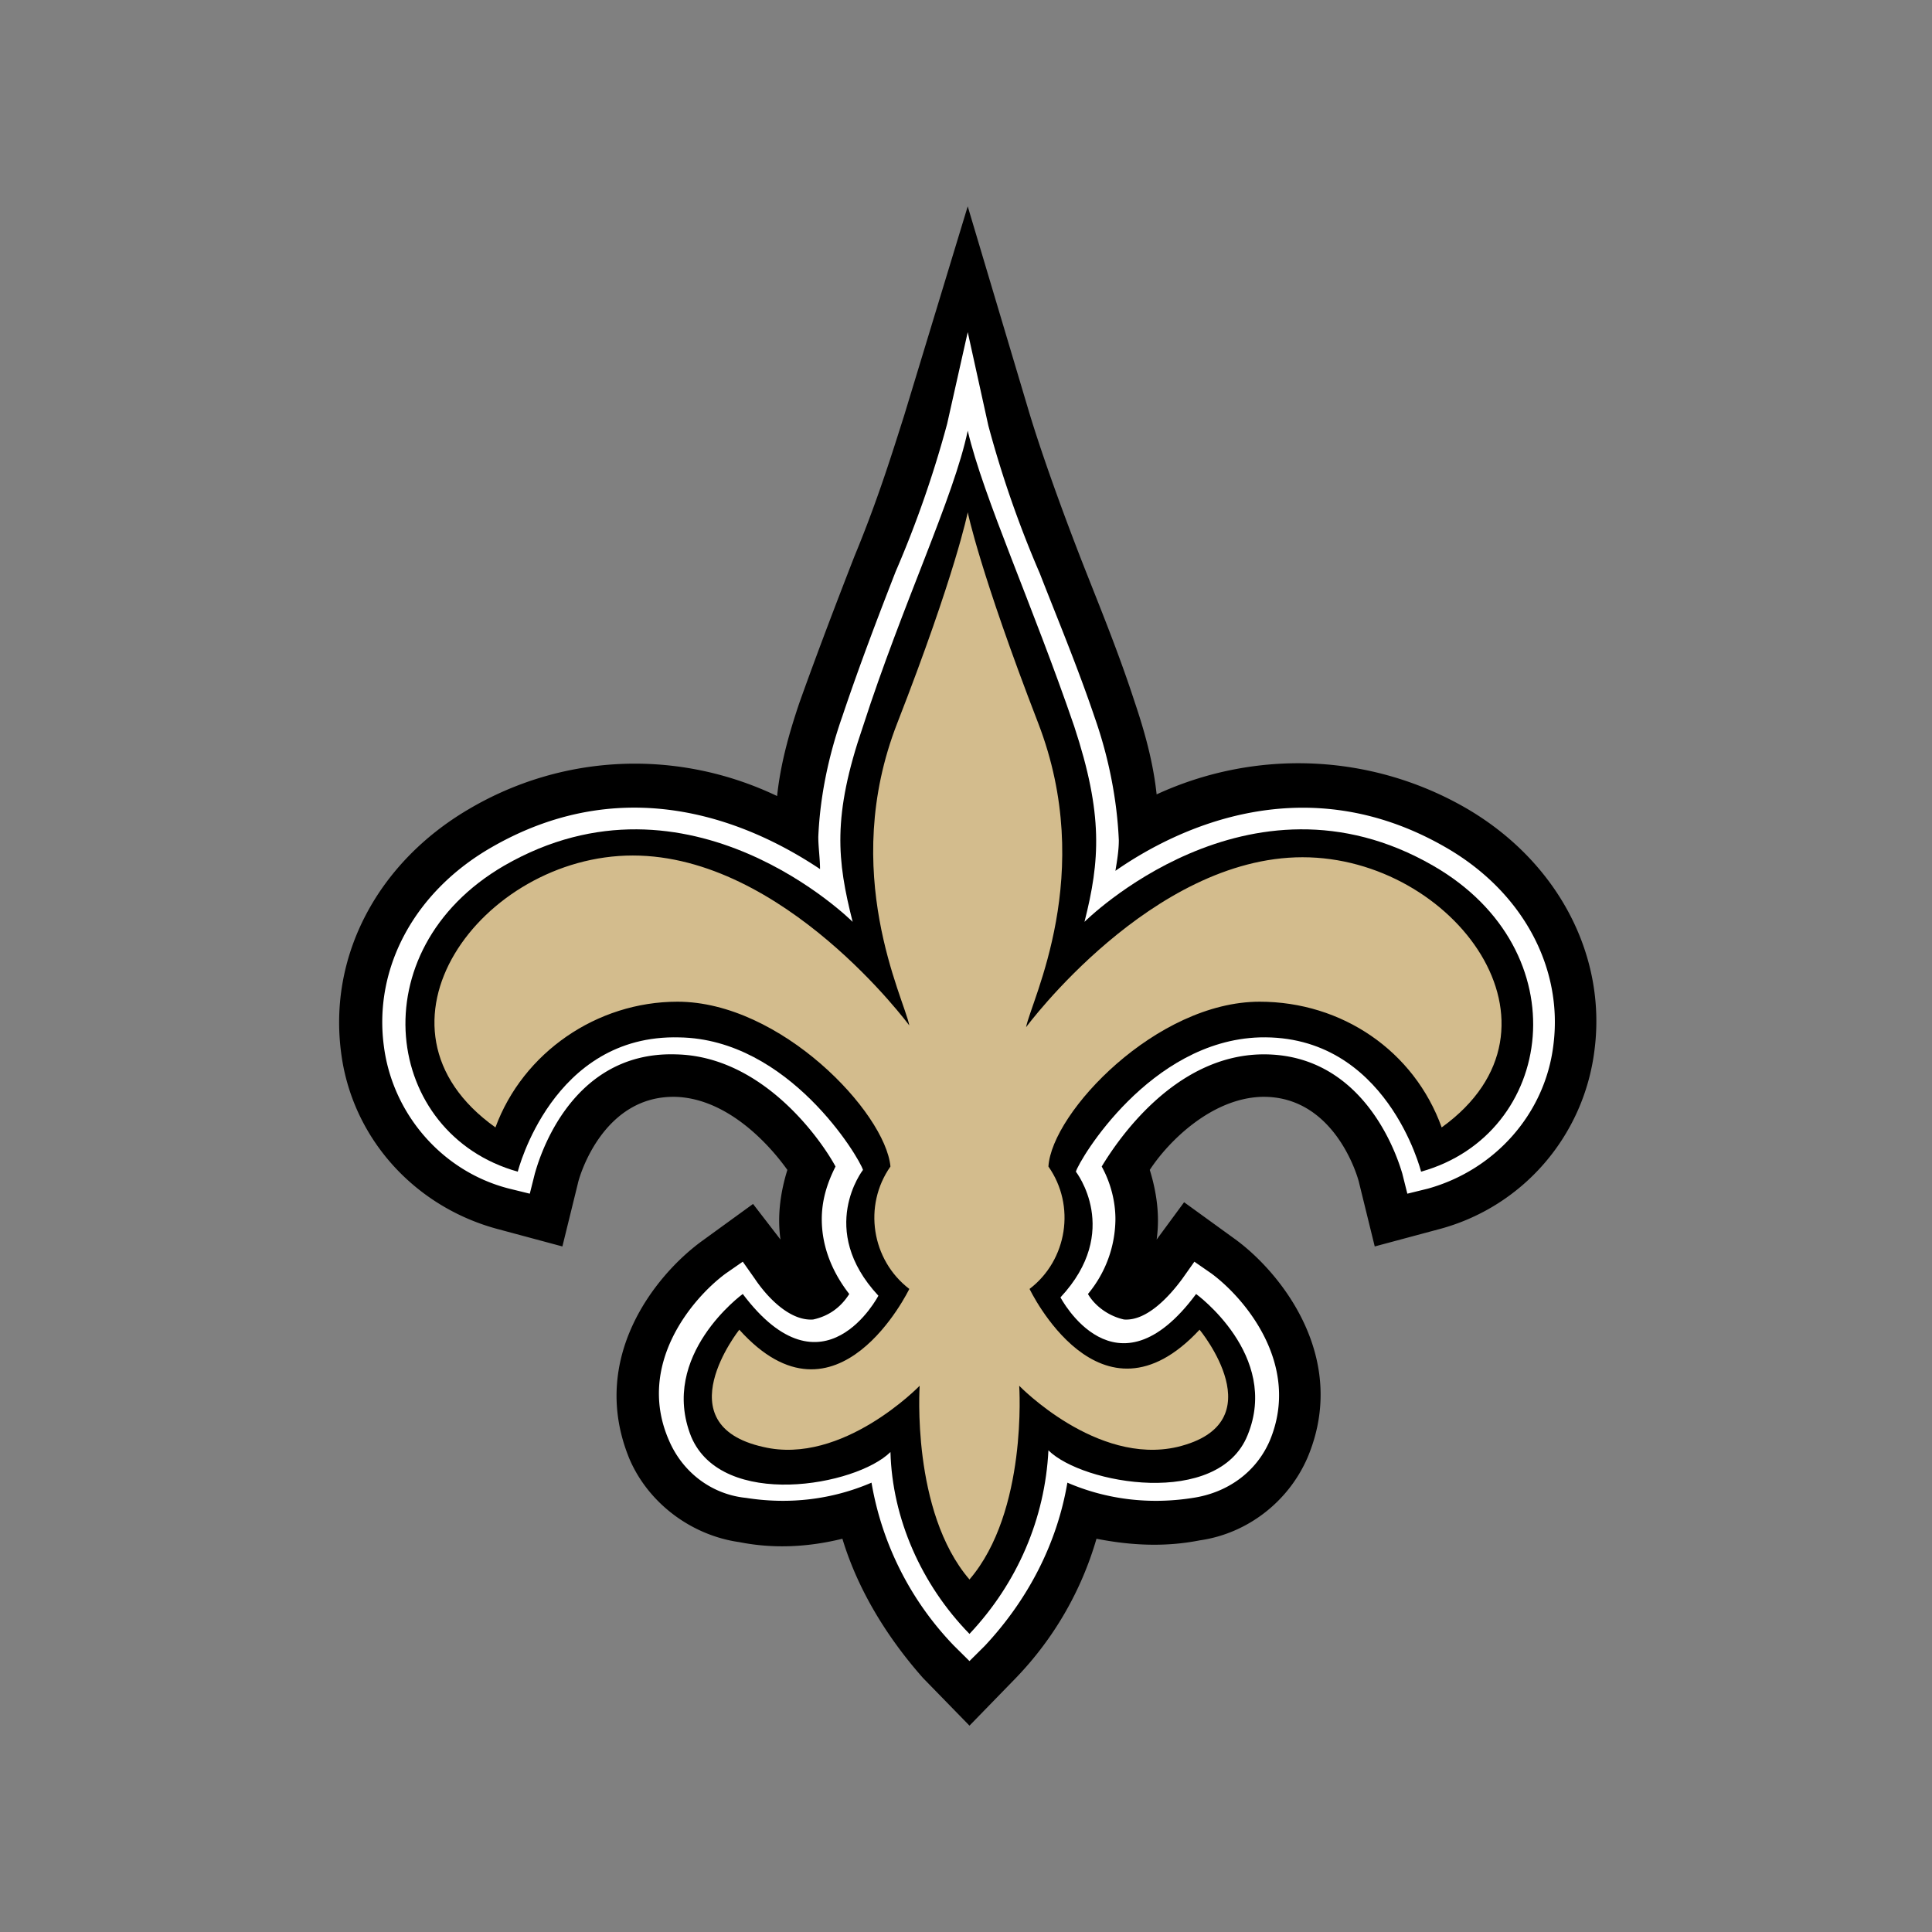 <svg xmlns="http://www.w3.org/2000/svg" width="100" height="100"><rect width="100%" height="100%" fill="#808080" stroke="none"/><defs><clipPath id="a"><path d="M17 10.418h66v79.164H17Zm0 0"/></clipPath></defs><g clip-path="url(#a)"><path d="M75.867 41.82c-4.89-2.816-10.844-3.078-16-.703-.18-1.672-.62-3.258-1.156-4.84-.887-2.726-1.957-5.277-2.844-7.562-1.156-2.992-2.043-5.543-2.578-7.305l-3.2-10.73-3.288 10.82c-.535 1.672-1.336 4.309-2.578 7.3-.891 2.29-1.868 4.84-2.844 7.567-.535 1.582-.98 3.164-1.156 4.836-5.157-2.46-11.114-2.2-16 .703-4.621 2.727-7.2 7.477-6.578 12.492.535 4.485 3.82 8.094 8.18 9.235l3.284.883.801-3.258c.09-.438 1.336-4.574 5.067-4.485 2.578.086 4.71 2.286 5.777 3.782-.356 1.144-.531 2.375-.356 3.605l-1.421-1.844-2.664 1.934c-2.403 1.758-5.868 6.07-3.735 11.258.977 2.289 3.2 3.96 5.688 4.312 1.777.352 3.558.262 5.336-.175.796 2.636 2.308 5.101 4.175 7.21l2.403 2.465 2.398-2.465a17.319 17.319 0 0 0 4.176-7.21c1.781.351 3.559.437 5.336.085 2.488-.351 4.62-2.023 5.597-4.308 2.137-5.102-1.332-9.5-3.73-11.262l-2.668-1.933-1.422 1.933c.176-1.23 0-2.46-.355-3.605.976-1.496 3.199-3.696 5.777-3.782 3.734-.09 4.977 4.047 5.066 4.485l.801 3.258 3.29-.883c4.355-1.14 7.554-4.836 8.09-9.324.62-4.926-1.958-9.762-6.669-12.489Zm0 0" style="stroke:none;fill-rule:nonzero;fill:#000;fill-opacity:1"/></g><path d="M49.023 21.941a55.886 55.886 0 0 1-2.668 7.653c-.89 2.285-1.867 4.836-2.753 7.476-.711 2.024-1.157 4.133-1.247 6.246 0 .528.09 1.141.09 1.668-3.289-2.199-9.777-5.277-16.98-1.14-4 2.285-6.133 6.246-5.598 10.289.445 3.52 3.024 6.512 6.488 7.39l1.067.262.265-1.055c.09-.261 1.602-6.332 7.29-6.156 4.535.086 7.558 4.485 8.27 5.805-.446.879-.712 1.762-.712 2.726 0 1.41.531 2.727 1.422 3.872-.445.703-1.066 1.144-1.867 1.32-1.156.086-2.313-1.055-3.024-2.113l-.62-.88-.891.618c-1.778 1.32-4.621 4.75-2.934 8.621.711 1.672 2.223 2.812 4 2.988 2.223.352 4.445.09 6.488-.789a16.035 16.035 0 0 0 4.27 8.442l.8.793.798-.793c2.222-2.375 3.734-5.278 4.27-8.442 2.042.88 4.265 1.14 6.487.79 1.778-.262 3.29-1.317 4-2.989 1.598-3.871-1.246-7.3-3.023-8.621l-.89-.617-.622.879c-.71.968-1.867 2.199-3.02 2.113-.8-.176-1.511-.703-1.867-1.32a6.116 6.116 0 0 0 1.422-3.872c0-.964-.27-1.933-.71-2.726.796-1.32 3.73-5.719 8.265-5.805 5.602-.09 7.2 5.895 7.29 6.156l.265 1.055 1.066-.262c3.469-.968 6.047-3.87 6.488-7.39.536-4.043-1.597-8.004-5.597-10.29-7.2-4.136-13.778-1.058-17.067 1.231.086-.527.176-1.054.176-1.582-.09-2.113-.531-4.312-1.242-6.336-.89-2.636-1.957-5.187-2.848-7.476a55.509 55.509 0 0 1-2.664-7.653l-1.066-4.836Zm0 0" style="stroke:none;fill-rule:nonzero;fill:#fff;fill-opacity:1"/><path d="M50.18 84.57c2.488-2.64 3.91-5.98 4.086-9.5 1.777 1.758 8.8 2.989 10.312-.793 1.688-4.132-2.668-7.3-2.668-7.3-4.176 5.628-7.02.175-7.02.175 3.2-3.43.797-6.507.797-6.507.18-.618 3.825-6.774 9.512-6.95 6.578-.175 8.356 6.95 8.356 6.95 6.933-1.938 8.265-11.438.625-15.836-9.602-5.54-18.047 2.906-18.047 2.906.8-3.168.976-5.543-.531-10.117-2.137-6.246-4.711-11.875-5.512-15.305-.711 3.43-3.38 8.973-5.422 15.305-1.602 4.66-1.336 6.949-.535 10.117 0 0-8.446-8.445-18.043-2.906-7.555 4.398-6.223 13.898.71 15.836 0 0 1.778-7.125 8.356-6.95 5.688.086 9.332 6.246 9.512 6.86 0 0-2.402 3.078.797 6.511 0 0-2.844 5.454-7.02-.09 0 0-4.355 3.169-2.668 7.391 1.602 3.781 8.535 2.551 10.313.79.09 3.433 1.597 6.863 4.09 9.413Zm0 0" style="stroke:none;fill-rule:nonzero;fill:#000;fill-opacity:1"/><path d="M67.422 44.371c-7.82 0-14.313 8.797-14.313 8.797.27-1.41 3.645-7.918.625-15.746-3.023-7.828-3.644-10.906-3.644-10.906s-.625 3.164-3.645 10.906c-3.023 7.738.356 14.25.621 15.656 0 0-6.488-8.797-14.312-8.797-7.82 0-14.399 8.887-7.11 14.074 1.422-3.87 5.247-6.507 9.422-6.507 5.332 0 10.754 5.718 11.024 8.53-1.422 2.024-.98 4.84.976 6.337 0 0-3.734 7.738-8.8 2.11 0 0-3.91 4.925 1.246 6.07 4.09.964 8.09-3.168 8.09-3.168s-.446 6.507 2.578 10.027c3.02-3.52 2.574-10.027 2.574-10.027s4 4.132 8.18 3.168c5.156-1.235 1.156-6.07 1.156-6.07-5.156 5.542-8.8-2.11-8.8-2.11 1.956-1.496 2.398-4.313.976-6.336.18-2.813 5.601-8.531 10.933-8.531 4.266 0 8 2.55 9.422 6.507 7.2-5.187.625-13.984-7.2-13.984Zm0 0" style="stroke:none;fill-rule:nonzero;fill:#d3bc8d;fill-opacity:1"/></svg>